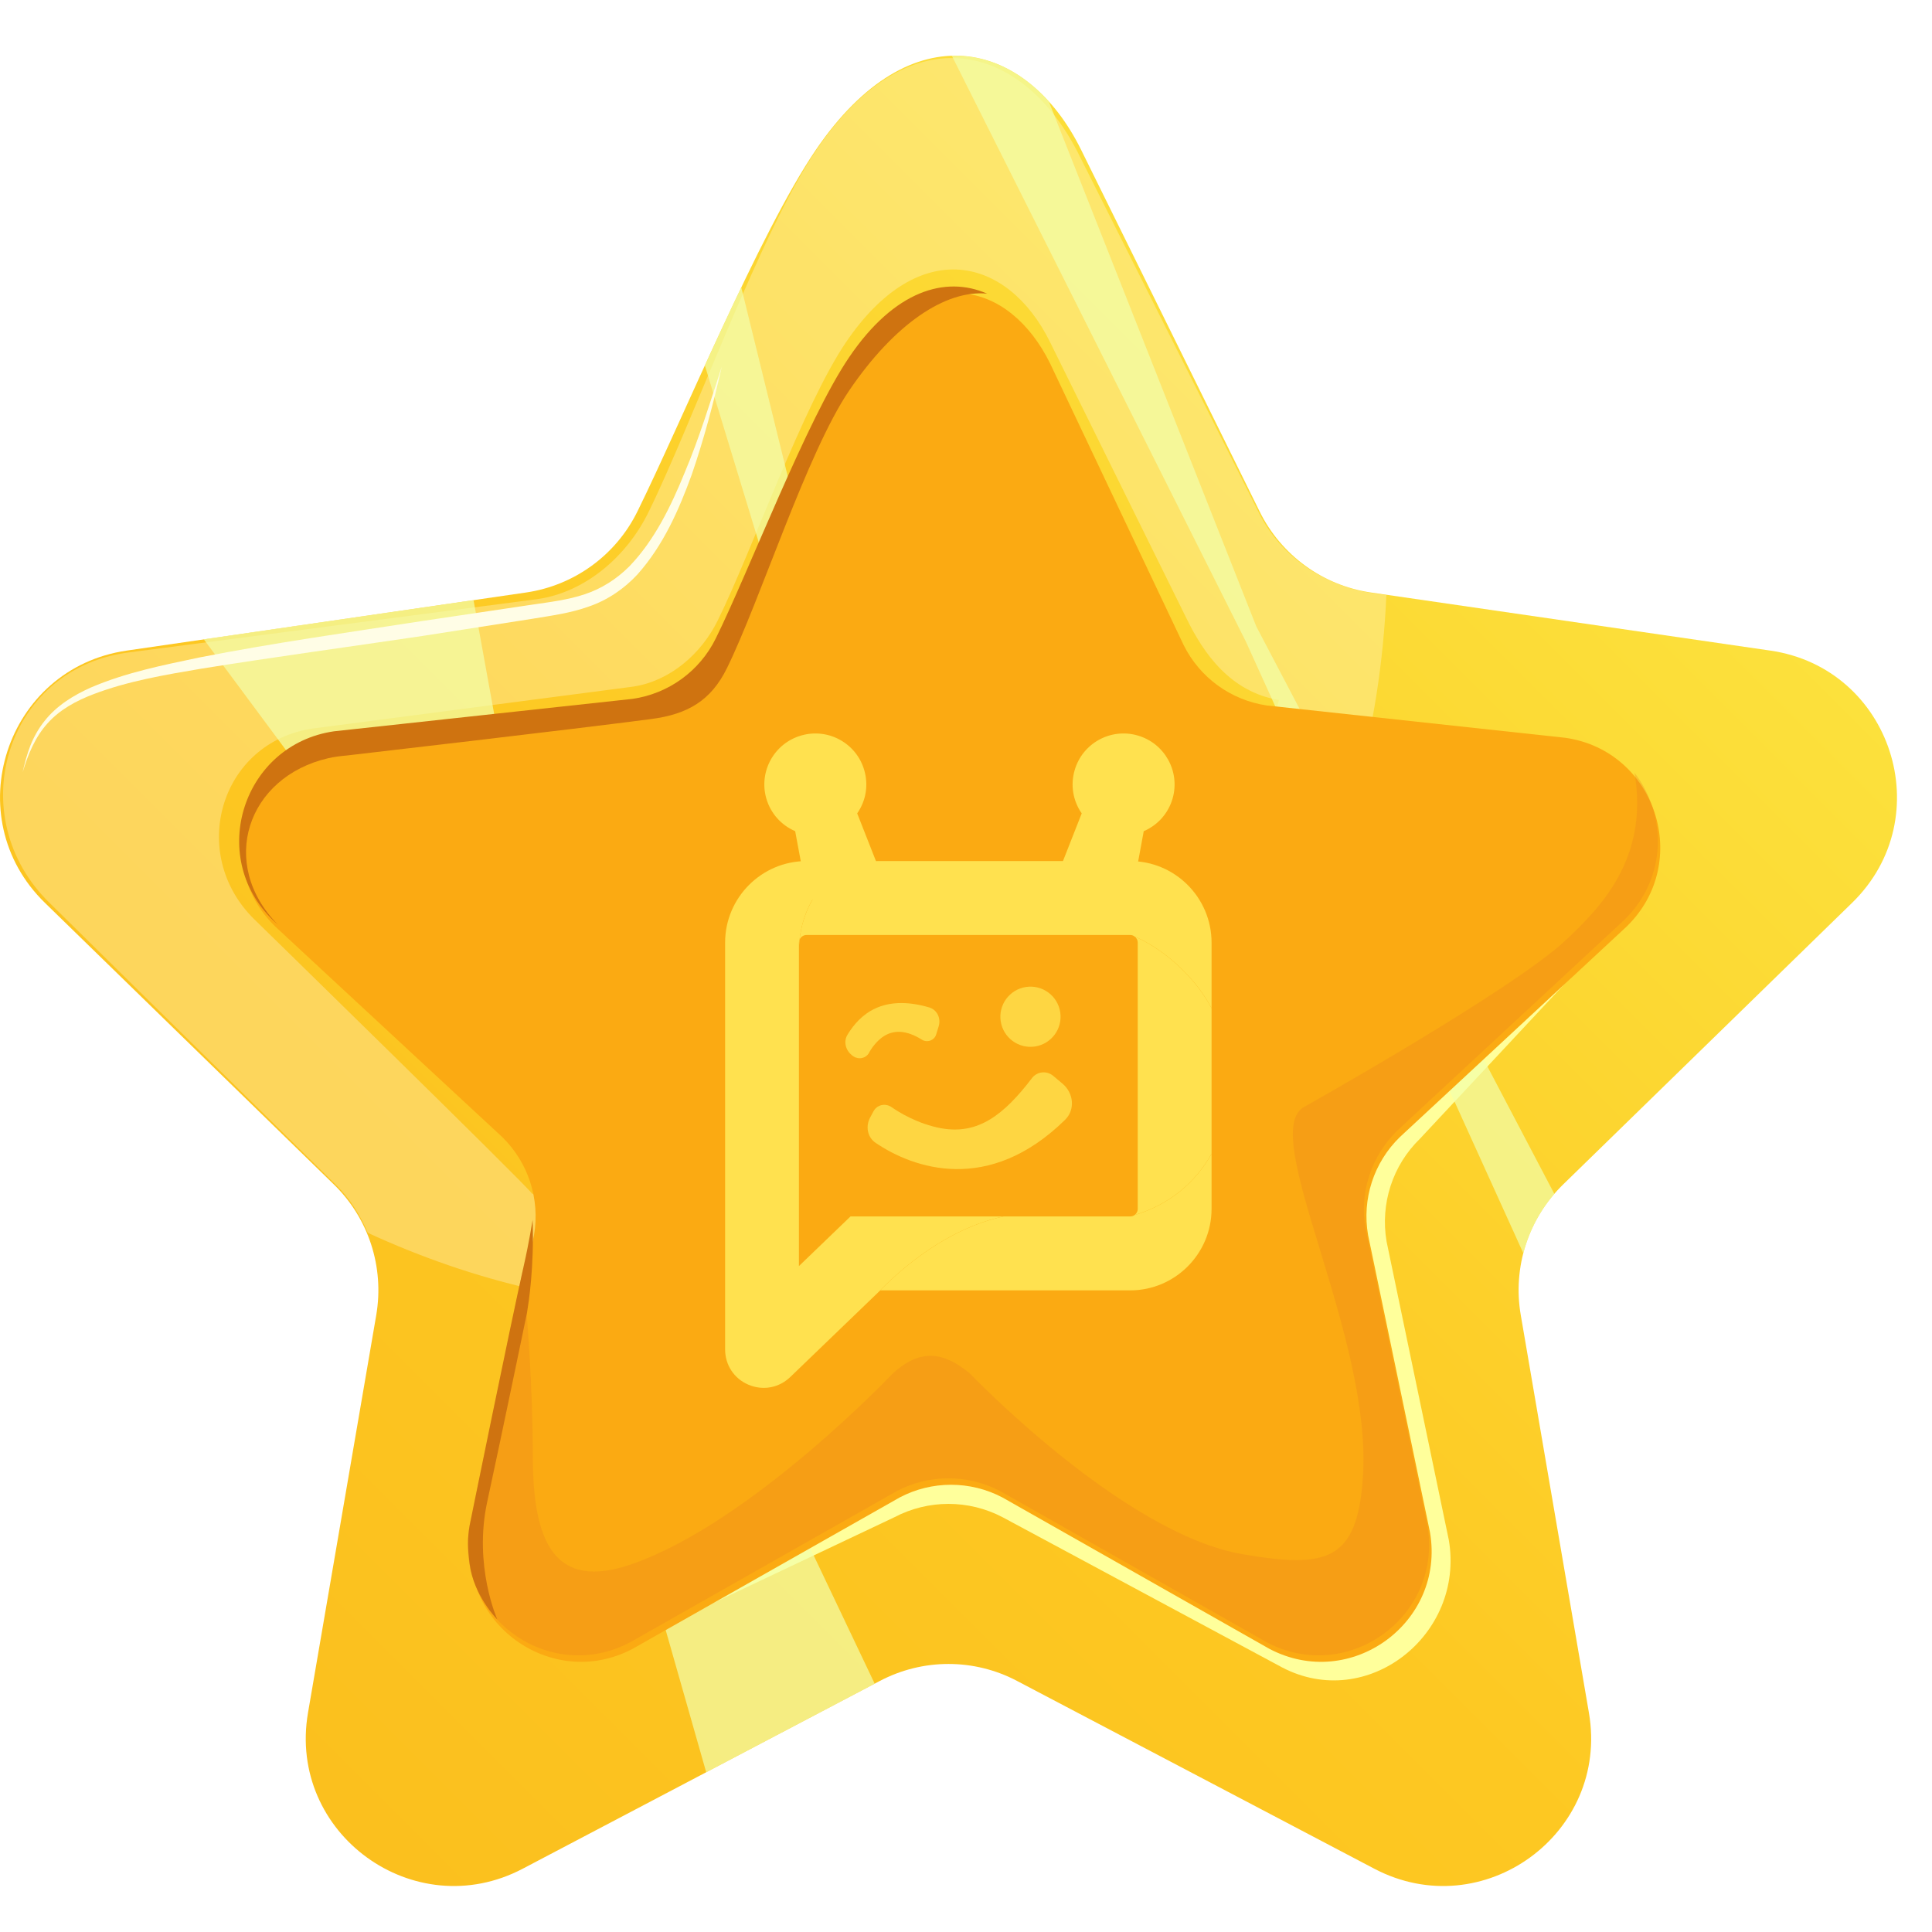 <svg width="19" height="19" viewBox="0 0 19 19" fill="none" xmlns="http://www.w3.org/2000/svg">
<path d="M18.215 8.878C19.078 8.036 18.602 6.57 17.409 6.398L13.483 5.827C13.009 5.758 12.6 5.461 12.388 5.031L10.632 1.473C10.098 0.393 8.963 0.094 8.024 1.473C7.466 2.293 6.707 4.142 6.268 5.031C6.056 5.461 5.646 5.758 5.173 5.827L1.247 6.398C0.054 6.571 -0.422 8.036 0.441 8.878L3.282 11.647C3.625 11.98 3.781 12.462 3.7 12.934L3.029 16.844C2.825 18.032 4.073 18.938 5.14 18.378L8.651 16.532C9.075 16.308 9.581 16.308 10.004 16.532L13.516 18.378C14.583 18.938 15.83 18.032 15.626 16.844L14.956 12.934C14.874 12.462 15.031 11.981 15.374 11.647L18.215 8.878Z" fill="url(#paint0_linear_8759_8301)"/>
<path opacity="0.3" d="M13.493 5.832C13.019 5.763 12.59 5.468 12.378 5.038L10.615 1.53C10.081 0.448 8.972 0.091 8.031 1.471C7.473 2.292 6.814 4.152 6.375 5.042C6.163 5.471 5.759 5.824 5.285 5.892L1.238 6.42C0.044 6.594 -0.376 8.038 0.488 8.88L3.303 11.652C3.442 11.787 3.543 11.951 3.617 12.124C5.722 13.095 8.05 13.15 10.036 12.064C12.259 10.849 13.519 8.489 13.634 5.852L13.493 5.832ZM9.865 11.484C8.342 12.316 6.845 12.482 5.231 11.737C5.174 11.651 2.504 9.044 2.504 9.044C1.842 8.398 2.164 7.297 3.079 7.164L6.223 6.753C6.587 6.7 6.897 6.431 7.059 6.101C7.396 5.418 7.895 3.99 8.323 3.361C9.044 2.302 9.915 2.531 10.325 3.361L11.673 6.091C11.835 6.42 12.097 6.805 12.578 6.884C12.578 6.884 11.568 10.553 9.865 11.484Z" fill="#FFFFEB"/>
<path d="M14.248 15.144L13.636 12.209C13.573 11.838 13.695 11.46 13.965 11.198L15.974 9.047L6.133 16.182L8.796 14.921C9.129 14.746 9.526 14.746 9.86 14.921L12.607 16.397C13.445 16.838 14.408 16.078 14.248 15.144Z" fill="#FFFF9B"/>
<path opacity="0.7" d="M6.945 17.429L8.602 16.558L5.348 9.715L4.657 5.902L2.004 6.287L4.872 10.154L6.945 17.429Z" fill="#F3FFAC"/>
<path opacity="0.7" d="M8.278 6.844L7.29 2.826C7.169 3.078 7.049 3.339 6.932 3.594L7.995 7.083L8.278 6.844Z" fill="#F3FFAC"/>
<path opacity="0.7" d="M12.355 6.161L10.315 0.999C10.049 0.703 9.717 0.538 9.361 0.549L12.253 6.311L14.981 12.325C15.036 12.111 15.14 11.911 15.286 11.741L12.355 6.161Z" fill="#F3FFAC"/>
<path d="M15.998 9.111C16.643 8.482 16.288 7.386 15.396 7.256L12.459 6.938C12.105 6.886 11.799 6.664 11.64 6.343L10.327 3.574C9.928 2.766 9.078 2.543 8.377 3.574C7.959 4.187 7.391 5.678 7.063 6.343C6.905 6.664 6.599 6.886 6.244 6.938L3.308 7.256C2.416 7.386 2.06 8.482 2.706 9.111L4.939 11.182C5.195 11.432 5.312 11.792 5.252 12.145L4.642 15.069C4.489 15.957 5.422 16.635 6.22 16.216L8.847 14.727C9.163 14.56 9.542 14.56 9.859 14.727L12.485 16.216C13.283 16.635 14.215 15.958 14.063 15.069L13.454 12.145C13.393 11.792 13.51 11.432 13.767 11.182L15.998 9.111Z" fill="#FBAA12"/>
<g opacity="0.3">
<path d="M15.974 9.047C16.402 8.63 16.39 8.009 16.074 7.599C16.222 8.459 15.714 8.945 15.407 9.238C14.897 9.724 12.813 10.893 12.813 10.893C12.384 11.179 13.499 13.141 13.403 14.532C13.347 15.36 13.04 15.424 12.222 15.285C11.044 15.084 9.535 13.504 9.535 13.504C9.284 13.299 9.059 13.256 8.783 13.504C8.783 13.504 7.398 14.966 6.22 15.38C5.437 15.656 5.24 15.143 5.24 14.314C5.24 13.666 5.19 12.99 5.142 12.486L4.617 15.005C4.464 15.894 5.397 16.572 6.195 16.152L8.821 14.663C9.138 14.497 9.517 14.497 9.834 14.663L12.46 16.152C13.258 16.572 14.19 15.894 14.038 15.005L13.429 12.081C13.368 11.729 13.485 11.369 13.742 11.118L15.974 9.047Z" fill="#EA831C"/>
</g>
<path d="M5.238 11.998C5.238 11.998 5.202 12.223 5.152 12.443C5.007 13.087 4.618 15.005 4.618 15.005C4.596 15.135 4.599 15.227 4.618 15.377C4.658 15.694 4.891 15.927 4.891 15.927C4.891 15.927 4.654 15.4 4.792 14.767C4.933 14.118 5.183 12.909 5.183 12.909C5.199 12.809 5.254 12.468 5.238 11.998Z" fill="#CF7310"/>
<path d="M3.23 7.456C3.288 7.443 3.349 7.435 3.409 7.43C3.409 7.43 5.658 7.17 6.406 7.071C6.761 7.024 6.991 6.892 7.149 6.571C7.477 5.905 7.935 4.452 8.353 3.838C8.796 3.187 9.298 2.848 9.708 2.888C9.298 2.708 8.796 2.858 8.353 3.51C7.935 4.123 7.368 5.613 7.039 6.279C6.881 6.6 6.575 6.822 6.22 6.873L3.284 7.192C2.392 7.322 2.036 8.418 2.682 9.047L2.733 9.094C2.143 8.493 2.429 7.64 3.23 7.456Z" fill="#CF7310"/>
<path d="M0.223 7.594C0.243 7.504 0.266 7.416 0.3 7.329C0.335 7.243 0.381 7.161 0.44 7.088C0.557 6.94 0.722 6.838 0.892 6.762C1.236 6.614 1.6 6.542 1.96 6.466C2.683 6.324 3.409 6.222 4.135 6.11L5.223 5.948C5.406 5.921 5.586 5.9 5.751 5.844C5.916 5.789 6.064 5.695 6.189 5.57C6.435 5.315 6.598 4.981 6.735 4.644C6.877 4.307 6.984 3.956 7.098 3.607C7.017 3.964 6.922 4.321 6.802 4.67C6.676 5.015 6.525 5.361 6.27 5.648C6.141 5.788 5.975 5.902 5.793 5.964C5.611 6.03 5.424 6.054 5.244 6.084L4.156 6.254C3.43 6.362 2.702 6.46 1.98 6.576C1.62 6.637 1.257 6.698 0.919 6.827C0.751 6.891 0.589 6.978 0.469 7.112C0.347 7.246 0.275 7.419 0.223 7.594Z" fill="#FFFDE6"/>
<g opacity="0.9" filter="url(#filter0_di_8759_8301)">
<path d="M7.641 8.982V9.036C7.642 9.016 7.643 8.988 7.647 8.953C7.644 8.962 7.641 8.972 7.641 8.982Z" fill="#FFE755"/>
<path fill-rule="evenodd" clip-rule="evenodd" d="M7.716 8.907C7.685 8.907 7.659 8.926 7.647 8.953C7.672 8.73 7.798 8.248 8.413 8.18H8.986L9.629 8.18H10.898C11.34 8.18 11.699 8.54 11.699 8.982V9.627C11.646 9.529 11.582 9.435 11.505 9.347C11.26 9.066 11.01 8.95 10.942 8.922C10.93 8.912 10.915 8.907 10.898 8.907H7.716Z" fill="#FFE755"/>
<path fill-rule="evenodd" clip-rule="evenodd" d="M7.732 8.574L8.47 8.362L8.214 7.711C8.3 7.588 8.326 7.434 8.284 7.288C8.208 7.022 7.93 6.868 7.664 6.945C7.398 7.021 7.244 7.299 7.32 7.564C7.362 7.71 7.466 7.827 7.604 7.886L7.732 8.574Z" fill="#FFE755"/>
<path fill-rule="evenodd" clip-rule="evenodd" d="M10.166 8.362L10.905 8.574L11.032 7.886C11.17 7.827 11.274 7.71 11.316 7.564C11.392 7.299 11.238 7.021 10.972 6.945C10.706 6.868 10.428 7.022 10.352 7.288C10.31 7.434 10.336 7.588 10.422 7.711L10.166 8.362Z" fill="#FFE755"/>
<path d="M9.653 11.675H8.148L7.641 12.163V9.066C7.641 9.066 7.641 9.055 7.641 9.036V8.982C7.641 8.972 7.644 8.962 7.647 8.953C7.672 8.73 7.797 8.248 8.413 8.18H7.716C7.274 8.18 6.915 8.54 6.915 8.982V12.982C6.915 13.136 7.003 13.27 7.145 13.33C7.194 13.351 7.245 13.361 7.295 13.361C7.39 13.361 7.482 13.325 7.555 13.255L8.419 12.423C8.646 12.188 9.094 11.796 9.653 11.675Z" fill="#FFE755"/>
<path d="M7.641 9.066V9.036C7.641 9.055 7.641 9.066 7.641 9.066Z" fill="#FFE755"/>
<path d="M10.942 11.661C10.93 11.67 10.915 11.675 10.898 11.675H10.889H10.87H9.653C9.094 11.796 8.646 12.188 8.42 12.422L8.441 12.402H10.898C11.34 12.402 11.699 12.042 11.699 11.6V11.059C11.542 11.338 11.286 11.559 10.942 11.661Z" fill="#FFE755"/>
<path d="M10.942 8.922C10.961 8.935 10.973 8.957 10.973 8.982V11.601C10.973 11.625 10.961 11.647 10.942 11.661C11.286 11.559 11.542 11.338 11.699 11.059V9.627C11.646 9.529 11.582 9.435 11.505 9.347C11.26 9.066 11.01 8.95 10.942 8.922Z" fill="#FFE755"/>
<path d="M10.258 10.725C10.36 10.625 10.343 10.461 10.233 10.369L10.14 10.291C10.075 10.238 9.98 10.25 9.931 10.317C9.657 10.675 9.404 10.873 9.041 10.808C8.805 10.765 8.615 10.644 8.555 10.602C8.541 10.592 8.526 10.585 8.51 10.581C8.456 10.567 8.4 10.592 8.374 10.641L8.341 10.703C8.295 10.789 8.314 10.896 8.395 10.951C8.768 11.204 9.506 11.462 10.258 10.725Z" fill="#FFE755" fill-opacity="0.8"/>
<path d="M8.119 9.887C8.078 9.953 8.099 10.038 8.159 10.087L8.166 10.093C8.175 10.1 8.185 10.106 8.196 10.111L8.2 10.112C8.246 10.13 8.299 10.114 8.327 10.072C8.329 10.067 8.375 9.977 8.456 9.916C8.566 9.834 8.698 9.841 8.851 9.937C8.903 9.969 8.973 9.944 8.991 9.884L9.015 9.806C9.04 9.727 9 9.642 8.921 9.619C8.467 9.487 8.242 9.685 8.119 9.887Z" fill="#FFE755" fill-opacity="0.8"/>
<circle cx="9.918" cy="9.711" r="0.296" transform="rotate(-8.706 9.918 9.711)" fill="#FFE755" fill-opacity="0.8"/>
</g>
<defs>
<filter id="filter0_di_8759_8301" x="6.039" y="6.905" width="6.66" height="6.696" filterUnits="userSpaceOnUse" color-interpolation-filters="sRGB">
<feFlood flood-opacity="0" result="BackgroundImageFix"/>
<feColorMatrix in="SourceAlpha" type="matrix" values="0 0 0 0 0 0 0 0 0 0 0 0 0 0 0 0 0 0 127 0" result="hardAlpha"/>
<feOffset dx="0.126" dy="0.162"/>
<feComposite in2="hardAlpha" operator="out"/>
<feColorMatrix type="matrix" values="0 0 0 0 0.812 0 0 0 0 0.451 0 0 0 0 0.063 0 0 0 0.9 0"/>
<feBlend mode="normal" in2="BackgroundImageFix" result="effect1_dropShadow_8759_8301"/>
<feBlend mode="normal" in="SourceGraphic" in2="effect1_dropShadow_8759_8301" result="shape"/>
<feColorMatrix in="SourceAlpha" type="matrix" values="0 0 0 0 0 0 0 0 0 0 0 0 0 0 0 0 0 0 127 0" result="hardAlpha"/>
<feOffset dx="0.09" dy="0.126"/>
<feComposite in2="hardAlpha" operator="arithmetic" k2="-1" k3="1"/>
<feColorMatrix type="matrix" values="0 0 0 0 0.953 0 0 0 0 1 0 0 0 0 0.675 0 0 0 0.9 0"/>
<feBlend mode="normal" in2="shape" result="effect2_innerShadow_8759_8301"/>
</filter>
<linearGradient id="paint0_linear_8759_8301" x1="2.801" y1="17.486" x2="15.855" y2="4.431" gradientUnits="userSpaceOnUse">
<stop stop-color="#FBC01E"/>
<stop offset="0.461" stop-color="#FDC822"/>
<stop offset="1" stop-color="#FCE13C"/>
</linearGradient>
</defs>
</svg>
